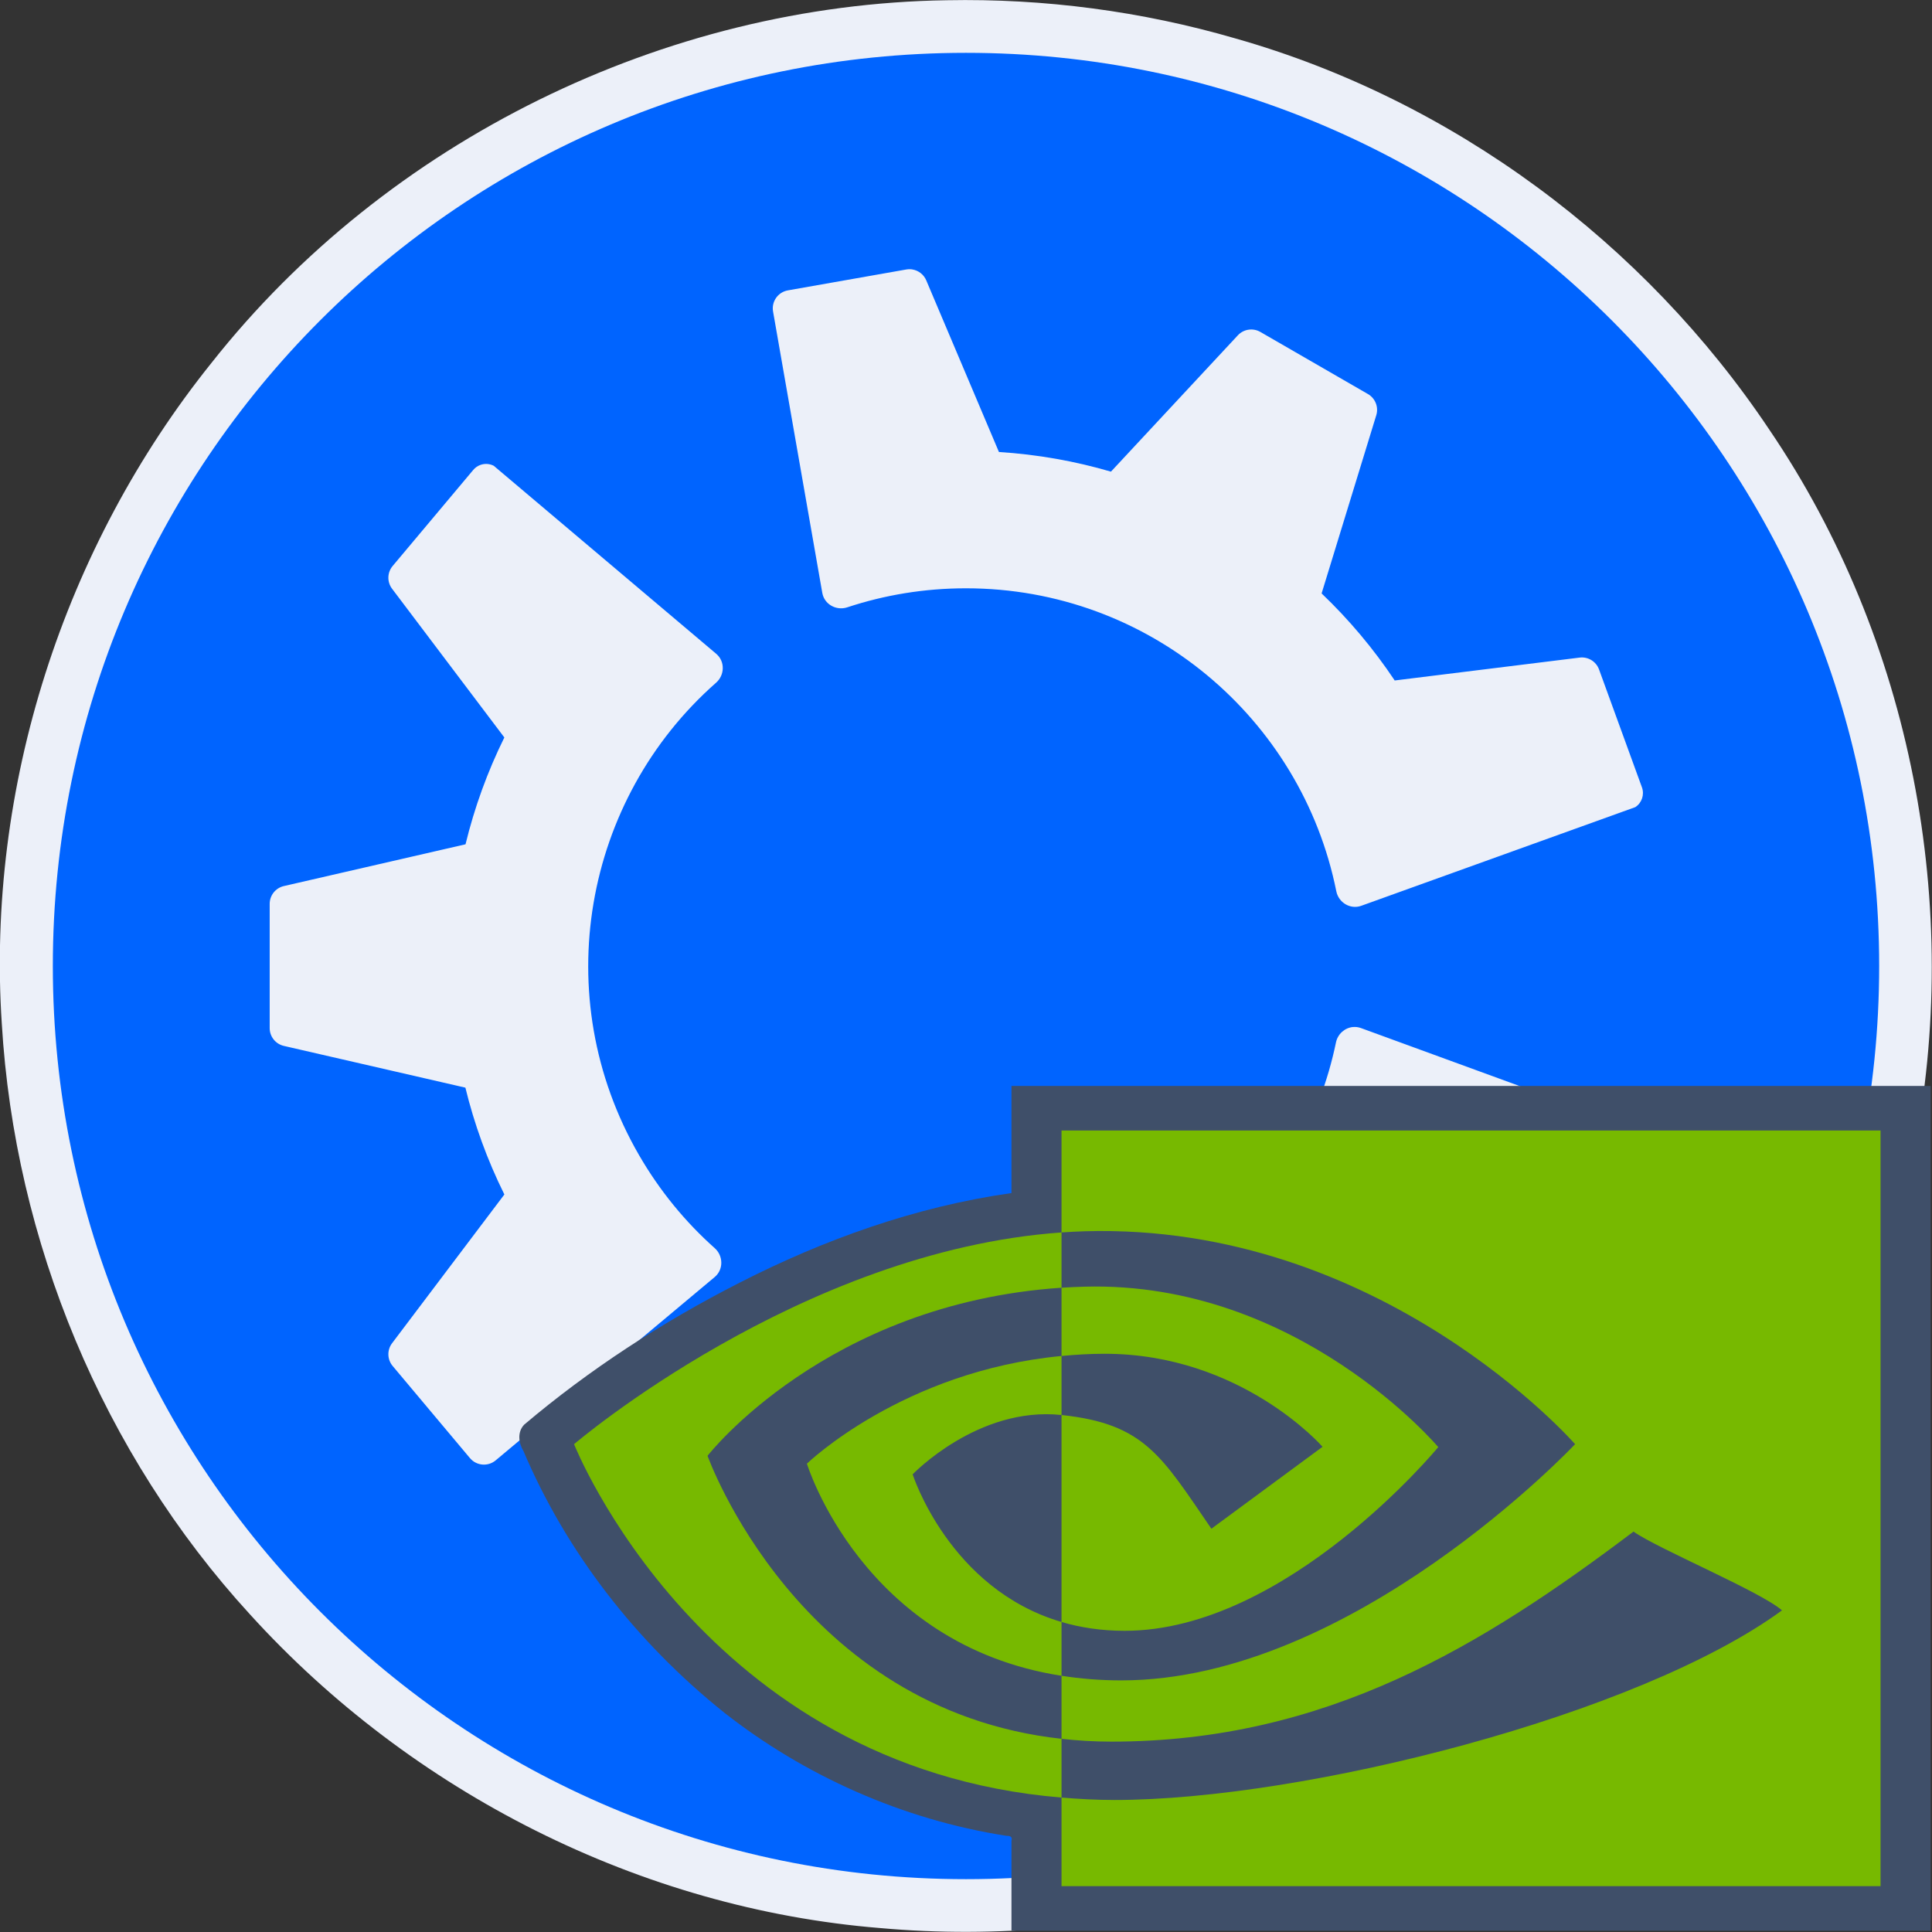 <svg data-name="Layer 3" version="1.1" viewBox="0 0 128 128" xmlns="http://www.w3.org/2000/svg">
  <rect x="0" y="0" width="128" height="128" fill="#333333" stroke="none"/>
  <path d="m62.732 0.016c-18.717 0.274-37.106 9.315-48.71 24.013-9.817 12.218-14.935 28.138-13.903 43.792 0.856 14.399 6.684 28.486 16.442 39.135 10.695 11.784 25.87 19.501 41.768 20.784 15.401 1.377 31.302-2.963 43.686-12.268 12.667-9.343 21.768-23.473 24.749-38.954 3.281-16.429-0.104-34.153-9.534-48.041-8.292-12.412-21.004-21.857-35.389-25.933-6.193-1.802-12.661-2.653-19.109-2.528z" fill="#ecf0f9"/>
  <path d="m63.999 3.5c-33.413 0-60.499 27.086-60.499 60.498 0 33.412 27.087 60.502 60.499 60.502 33.413 0 60.501-27.09 60.501-60.502 0-33.412-27.088-60.498-60.501-60.498zm-3.546 14.353c0.399 0.067 0.749 0.332 0.914 0.722l4.815 11.371c2.561 0.162 5.045 0.606 7.421 1.302l8.408-9.033c0.384-0.413 1.003-0.505 1.491-0.223l7.128 4.115c0.488 0.282 0.717 0.863 0.552 1.402l-3.622 11.807c1.817 1.735 3.443 3.669 4.843 5.767l12.253-1.516c0.56-0.069 1.092 0.258 1.285 0.787l2.841 7.807c0.177 0.487-5e-3 1.031-0.439 1.314l-18.158 6.537c-0.723 0.26-1.501-0.212-1.652-0.966-2.298-11.448-12.409-20.07-24.534-20.07-2.748 0-5.392 0.443-7.865 1.261-0.729 0.241-1.523-0.2-1.655-0.956l-3.262-18.643c-0.115-0.658 0.324-1.284 0.981-1.4l7.846-1.384c0.139-0.024 0.277-0.024 0.41-0.002zm-28.1 12.894c0.123 0.016 0.245 0.054 0.36 0.113l14.74 12.457c0.587 0.496 0.568 1.406-0.01 1.914-8.765 7.714-11.178 20.781-5.115 31.281 1.374 2.38 3.079 4.449 5.025 6.181 0.573 0.511 0.588 1.42-9.5e-4 1.913l-14.513 12.147c-0.512 0.428-1.275 0.361-1.704-0.15l-5.121-6.103c-0.362-0.432-0.379-1.057-0.039-1.507l7.441-9.856c-1.14-2.298-1.997-4.672-2.583-7.078l-12.027-2.765c-0.549-0.126-0.939-0.616-0.939-1.18v-8.23c0-0.564 0.389-1.053 0.939-1.18l12.036-2.767c0.594-2.442 1.455-4.817 2.572-7.078l-7.439-9.854c-0.34-0.45-0.324-1.075 0.039-1.507l5.341-6.365c0.25-0.298 0.628-0.436 0.997-0.388zm57.274 37.298c0.177-0.018 0.361 0.001 0.541 0.067l17.776 6.496c0.627 0.229 0.95 0.923 0.722 1.55l-2.725 7.486c-0.193 0.53-0.726 0.856-1.285 0.787l-12.256-1.516c-1.42 2.137-3.047 4.066-4.837 5.776l3.619 11.798c0.165 0.539-0.064 1.121-0.552 1.402l-7.129 4.115c-0.488 0.282-1.107 0.189-1.491-0.223l-8.414-9.04c-2.411 0.706-4.9 1.147-7.417 1.311l-4.813 11.369c-0.22 0.519-0.768 0.818-1.324 0.72l-8.183-1.443c-0.51-0.09-0.891-0.52-0.918-1.038l3.418-18.994c0.136-0.756 0.935-1.194 1.663-0.948 11.063 3.734 23.586-0.712 29.648-11.212 1.374-2.38 2.313-4.891 2.841-7.442 0.117-0.564 0.585-0.968 1.116-1.023z" fill="#0064ff"/>
  <g transform="matrix(.894 0 0 .894 13.831 -43.545)">
    <g transform="matrix(.389 0 0 .34 4.984 121.774)" fill="#3f4f69">
      <path d="m140.109 23.168c-1e-5 7.326-1e-5 14.651 0 21.977-18.358 2.97-35.807 10.191-51.801 19.541-14.833 8.642-28.695 18.997-41.033 30.938-1.356 1.639-1.056 4.015-0.125 5.781 8.039 21.665 21.229 41.429 38.287 57.032 15.062 13.537 33.744 23.266 53.748 26.815 0.768-0.034 1.114 0.288 0.924 1.061-1e-5 6.54 0 13.08 0 19.62h175.107v-184.139h-175.107c-1e-5 0.458 0 0.917 0 1.375z" fill="#3f4f69" stroke-width="1"/>
    </g>
    <g transform="matrix(.389 0 0 .34 4.984 121.774)">
      <path d="m82.211 102.414s22.504-33.203 67.437-36.638v-12.046c-49.769 3.997-92.867 46.149-92.867 46.149s24.41 70.565 92.867 77.026v-12.804c-50.237-6.32-67.437-61.687-67.437-61.687zm67.437 36.223v11.726c-37.968-6.769-48.507-46.237-48.507-46.237s18.23-20.195 48.507-23.47v12.867c-0.023 0-0.039-7e-3 -0.058-7e-3 -15.891-1.907-28.305 12.938-28.305 12.938s6.958 24.991 28.363 32.183m0-107.125v22.218c1.461-0.112 2.922-0.207 4.391-0.257 56.582-1.907 93.449 46.406 93.449 46.406s-42.343 51.488-86.457 51.488c-4.043 0-7.828-0.375-11.383-1.005v13.739c3.04 0.386 6.192 0.613 9.481 0.613 41.051 0 70.738-20.965 99.484-45.778 4.766 3.817 24.278 13.103 28.289 17.168-27.332 22.883-91.031 41.329-127.144 41.329-3.481 0-6.824-0.211-10.11-0.528v19.306h156.032v-164.699zm0 49.144v-14.879c1.446-0.101 2.903-0.179 4.391-0.226 40.688-1.278 67.382 34.965 67.382 34.965s-28.832 40.043-59.746 40.043c-4.449 0-8.438-0.715-12.028-1.922v-45.114c15.84 1.914 19.028 8.911 28.551 24.786l21.18-17.859s-15.461-20.277-41.524-20.277c-2.833-1e-3 -5.544 0.198-8.206 0.483" fill="#77b900"/>
    </g>
  </g>
</svg>
